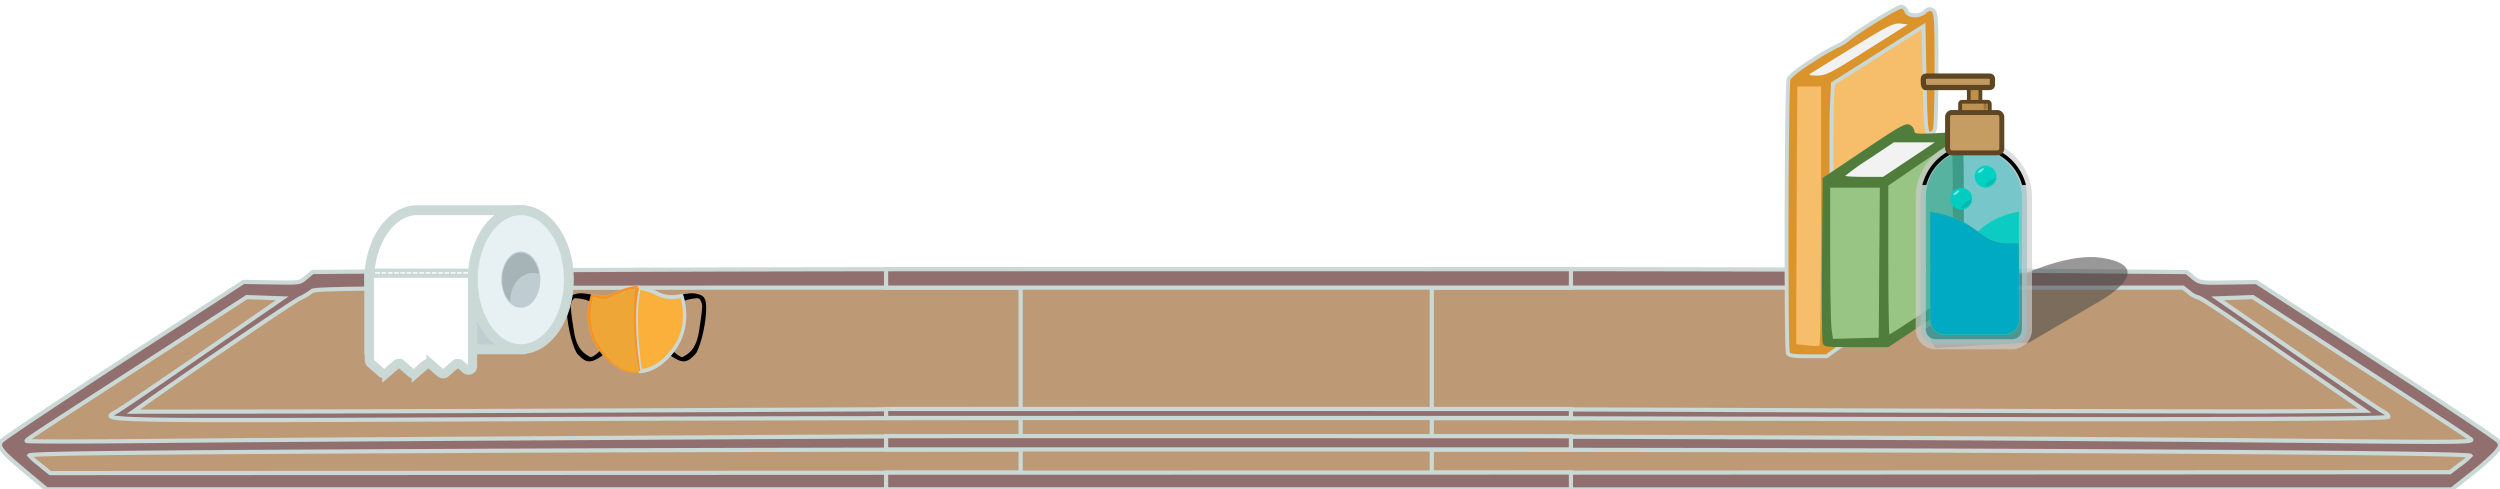 <?xml version="1.0" encoding="UTF-8" standalone="no"?>
<svg
   xmlns:dc="http://purl.org/dc/elements/1.1/"
   xmlns:cc="http://creativecommons.org/ns#"
   xmlns:rdf="http://www.w3.org/1999/02/22-rdf-syntax-ns#"
   xmlns:svg="http://www.w3.org/2000/svg"
   xmlns="http://www.w3.org/2000/svg"
   xmlns:sodipodi="http://sodipodi.sourceforge.net/DTD/sodipodi-0.dtd"
   xmlns:inkscape="http://www.inkscape.org/namespaces/inkscape"
   viewBox="0 0 834.41 163.3"
   version="1.1"
   id="svg86"
   sodipodi:docname="Bottom Shelf v2.svg"
   inkscape:version="0.92.4 (5da689c313, 2019-01-14)">
  <sodipodi:namedview
     pagecolor="#ffffff"
     bordercolor="#666666"
     borderopacity="1"
     objecttolerance="10"
     gridtolerance="10"
     guidetolerance="10"
     inkscape:pageopacity="0"
     inkscape:pageshadow="2"
     inkscape:window-width="1301"
     inkscape:window-height="702"
     id="namedview88"
     showgrid="false"
     inkscape:zoom="2"
     inkscape:cx="211.98597"
     inkscape:cy="38.75795"
     inkscape:window-x="2531"
     inkscape:window-y="1425"
     inkscape:window-maximized="0"
     inkscape:current-layer="_3rd_shelf" />
  <defs
     id="defs4">
    <style
       id="style2">.cls-1{fill:#bd9975;}.cls-2{fill:#916f6f;}.cls-3{fill:#30b6bb;}.cls-4{fill:#f2f2f2;}.cls-5{fill:#b8e7e9;}.cls-6{fill:#da942b;}.cls-7{fill:#f6bd6a;}.cls-8{fill:#507d3b;}.cls-9{fill:#98c583;}.cls-10{fill:#ffffcb;}.cls-11{fill:#dbca4d;}</style>
    <mask
       id="path-7-inside-1-5"
       fill="white">
      <path
         style="clip-rule:evenodd;fill-rule:evenodd"
         inkscape:connector-curvature="0"
         d="M 0,656 C 0,499.703 126.703,373 283,373 c 156.297,0 283,126.703 283,283 v 356 c 0,5.71 -0.169,11.38 -0.502,17 H 566 v 332 c 0,43.08 -34.922,78 -78,78 H 78 C 34.922,1439 0,1404.08 0,1361 V 1029 H 0.502 C 0.169,1023.38 0,1017.71 0,1012 Z"
         id="path18-9" />
    </mask>
    <filter
       style="color-interpolation-filters:sRGB"
       id="filter0_d-2"
       x="195"
       y="132"
       width="184"
       height="133"
       filterUnits="userSpaceOnUse">
      <feFlood
         flood-opacity="0"
         result="BackgroundImageFix"
         id="feFlood69-2" />
      <feColorMatrix
         in="SourceAlpha"
         type="matrix"
         values="0 0 0 0 0 0 0 0 0 0 0 0 0 0 0 0 0 0 127 0"
         id="feColorMatrix71-8" />
      <feOffset
         dy="4"
         id="feOffset73-9" />
      <feGaussianBlur
         stdDeviation="2"
         id="feGaussianBlur75-7" />
      <feColorMatrix
         type="matrix"
         values="0 0 0 0 0 0 0 0 0 0 0 0 0 0 0 0 0 0 0.25 0"
         id="feColorMatrix77-3" />
      <feBlend
         mode="normal"
         in2="BackgroundImageFix"
         result="effect1_dropShadow"
         id="feBlend79-6" />
      <feBlend
         mode="normal"
         in="SourceGraphic"
         in2="effect1_dropShadow"
         result="shape"
         id="feBlend81-1" />
    </filter>
    <style
       id="style6053">.cls-1,.cls-6,.cls-7{fill:#fff;}.cls-1,.cls-2,.cls-3,.cls-6{stroke:#cad8d6;stroke-miterlimit:10;}.cls-1,.cls-2,.cls-3{stroke-width:1.4px;}.cls-2,.cls-4{fill:#bfccd1;}.cls-3{fill:#e7f0f2;}.cls-5{fill:#a7b4b7;}.cls-6{stroke-width:1.3px;}.cls-8{fill:#cad8d6;}</style>
    <style
       id="style6101">.cls-1{fill:#f7931e;}.cls-2{fill:#fbb03b;}.cls-3{fill:#eea737;}</style>
    <filter
       style="color-interpolation-filters:sRGB;"
       inkscape:label="Drop Shadow"
       id="filter6628">
      <feFlood
         flood-opacity="0.498"
         flood-color="rgb(0,0,0)"
         result="flood"
         id="feFlood6618" />
      <feComposite
         in="flood"
         in2="SourceGraphic"
         operator="in"
         result="composite1"
         id="feComposite6620" />
      <feGaussianBlur
         in="composite1"
         stdDeviation="0"
         result="blur"
         id="feGaussianBlur6622" />
      <feOffset
         dx="0.5"
         dy="1.9"
         result="offset"
         id="feOffset6624" />
      <feComposite
         in="SourceGraphic"
         in2="offset"
         operator="over"
         result="composite2"
         id="feComposite6626" />
    </filter>
    <filter
       style="color-interpolation-filters:sRGB;"
       inkscape:label="Drop Shadow"
       id="filter6784">
      <feFlood
         flood-opacity="0.498"
         flood-color="rgb(0,0,0)"
         result="flood"
         id="feFlood6774" />
      <feComposite
         in="flood"
         in2="SourceGraphic"
         operator="in"
         result="composite1"
         id="feComposite6776" />
      <feGaussianBlur
         in="composite1"
         stdDeviation="0"
         result="blur"
         id="feGaussianBlur6778" />
      <feOffset
         dx="6.6"
         dy="1.366"
         result="offset"
         id="feOffset6780" />
      <feComposite
         in="SourceGraphic"
         in2="offset"
         operator="over"
         result="composite2"
         id="feComposite6782" />
    </filter>
  </defs>
  <g
     id="Layer_2"
     data-name="Layer 2">
    <g
       id="_3rd_shelf"
       data-name="3rd shelf">
      <rect
         class="cls-1"
         x="336.026"
         y="89.703"
         width="146.478"
         height="73.714"
         id="rect6"
         style="fill:#bd9975;stroke-width:1" />
      <path
         class="cls-1"
         d="M829.49,147.89,815.1,161.08l-100.4-.63v.64H477.88V92H714.7v.1l11.81-.1,3.94,3.08,19.19.52Z"
         id="path8"
         style="fill:#bd9975;fill-opacity:1" />
      <path
         class="cls-1"
         d="M120.46,92H340.65v69.06H120.46v-.64l-103,.64L3,147.9,82.89,95.64l19.19-.52L106,92l14.44.12Z"
         id="path10"
         style="fill:#bd9975;fill-opacity:1" />
      <path
         id="Left_Shelf_Outline"
         data-name="Left Shelf Outline"
         class="cls-2"
         d="M100,99.64a24.39,24.39,0,0,0,4.21-2.52c1.12-1,24-1.12,236.48-1.13V89.83c-75,0-142.39.21-174.09.46l-62.28.49-2,1.7c-2.42,2-1.63,1.91-12.36,1.75l-8.64-.14L41.28,120C19.3,134.27.92,146.53.43,147.27c-1.25,1.87-.12,3.28,8.2,10.25l6.89,5.78H340.65v-5.54l-323.91.14L13.21,155a21.28,21.28,0,0,1-3.37-3c.64-.65,30.87-1,138-1.47,58.89-.28,125.38-.44,192.81-.51v-4.43c-31.91,0-62.33.15-90.39.3-42.32.23-85.72.48-121.54.71s-64.08.44-76.1.56c-24.06.25-43.74.26-43.74,0,0-.47.51-.81,44.12-29l29.36-19,5.91.21,5.91.21L67.83,117.73c-14.49,10-27.36,18.73-28.6,19.44-6,3.44-12.55,3.32,148.39,2.68,43.23-.17,99-.29,153-.33v-3c-26.34,0-50.07.1-69,.19-65.54.32-143.45.6-173.12.63l-54,.06,2.85-2C59.88,126.42,97.66,100.74,100,99.64Z"
         style="fill:#916f6f;fill-opacity:1" />
      <path
         id="Right_Shelf_Outline"
         data-name="Right Shelf Outline"
         class="cls-2"
         d="M833,151a81,81,0,0,1-8.28,7.29l-6.41,5.06H477.88v-5.59l339.81-.15,3.5-2.67a20.51,20.51,0,0,0,3.33-2.83c-1.14-1.14-163.41-1.93-346.64-2v-4.43c104.83.14,214.56.68,304,1.57,38.42.38,43.78.3,42.84-.61-.6-.58-17.21-11.48-36.93-24.22L751.94,99.16l-11.82.42,26.57,18.36c14.61,10.09,27.5,18.82,28.63,19.39s1.95,1.38,1.81,1.8c-.28.86-75.55,1-297.13.44l-22.12,0v-3c35,.05,69.5.13,99.88.26,88.5.37,172.32.57,186.25.46l25.33-.21-18.78-13c-30.95-21.36-36.15-24.84-37-24.84a7.93,7.93,0,0,1-2.87-1.62L728.63,96H477.88V89.81c81.5,0,156.27.21,189.78.49l62.17.5L732,92.62c2.09,1.77,2.45,1.82,11.62,1.67l9.46-.15L793,120c22,14.24,40.38,26.52,40.89,27.29C834.73,148.53,834.6,149,833,151Z"
         style="fill:#916f6f;fill-opacity:1" />
      <g
         id="Shelf_Middle"
         data-name="Shelf Middle">
        <polygon
           class="cls-2"
           points="524.32 157.71 524.32 163.3 295.74 163.3 295.74 157.76 426.38 157.73 524.32 157.71"
           id="polygon14"
           style="fill:#916f6f;fill-opacity:1" />
        <path
           class="cls-2"
           d="M524.32,145.59V150c-75.23,0-152.19,0-228.58,0v-4.43C368.94,145.55,446,145.54,524.32,145.59Z"
           id="path16"
           style="fill:#916f6f;fill-opacity:1" />
        <path
           class="cls-2"
           d="M524.32,136.51v3c-66.42,0-146.54,0-228.58,0v-3C366.21,136.46,445.78,136.46,524.32,136.51Z"
           id="path18"
           style="fill:#916f6f;fill-opacity:1" />
        <path
           class="cls-2"
           d="M524.32,89.83V96H295.74V89.85C370.4,89.82,448.76,89.82,524.32,89.83Z"
           id="path20"
           style="fill:#916f6f;fill-opacity:1" />
      </g>
      <path
         style="fill:#494949;stroke:none;stroke-width:1px;stroke-linecap:butt;stroke-linejoin:miter;stroke-opacity:1;fill-opacity:0.566"
         d="m 677.25,114.3 c 21.75,-12.75 22.25,-13 22.25,-13 0,0 22.5,-12 2,-15.25 -20.5,-3.25 -59.169,23.957 -59.169,23.957 l 3.632,6.137 z"
         id="path4629"
         inkscape:connector-curvature="0" />
      <g
         id="Bottom_Books"
         data-name="Bottom Books">
        <g
           id="Orange_Book"
           data-name="Orange Book"
           transform="translate(491.508,-5.22)">
          <path
             class="cls-7"
             d="M 152.55,11.84 119,33.51 v 88 L 152.67,91.7 Z"
             id="path65"
             inkscape:connector-curvature="0"
             style="fill:#f6bd6a" />
          <path
             class="cls-6"
             d="m 105.22,122.94 c -0.72,-1.88 -0.5,-89.32 0.23,-91.24 0.42,-1.12 3.45,-3.5 8.27,-6.53 A 75.6,75.6 0 0 1 122,20.4 16.78,16.78 0 0 0 125.74,18 c 4.92,-3.76 16.12,-10.55 17.4,-10.55 a 2,2 0 0 1 1.6,1.44 c 0.59,1.83 4.35,2 6.29,0.21 1,-0.94 1.65,-1.05 2.58,-0.46 1.09,0.7 1.21,2.69 1.21,19.41 0,10.25 -0.24,19.39 -0.54,20.31 -0.3,0.92 -1,1.59 -1.8,1.43 -1.14,-0.22 -1.29,-1.84 -1.62,-18 L 150.5,13.97 135.38,23.55 120.26,33.13 119.9,41 c -0.19,4.34 -0.19,23.51 0,42.61 l 0.36,34.72 3.16,-2.5 c 3.54,-2.79 3.89,-2.9 5,-1.54 1.11,1.36 0.12,2.4 -5.62,6.51 l -4.64,3.33 h -6.26 c -5,0 -6.35,-0.22 -6.7,-1.14 z"
             id="path67"
             inkscape:connector-curvature="0"
             style="fill:#da942b" />
          <path
             class="cls-7"
             d="M 116.3,77.24 V 34.08 h -7.92 l -0.17,30.24 c -0.09,16.63 -0.17,36 -0.18,43 v 12.78 l 3.6,0.38 a 18.38,18.38 0 0 0 4.14,0.14 c 0.3,-0.14 0.54,-19.67 0.54,-43.4 z"
             id="path69"
             inkscape:connector-curvature="0"
             style="fill:#f6bd6a" />
          <path
             class="cls-4"
             d="m 129.26,23.42 c 6.14,-3.88 12.25,-7.73 13.59,-8.55 l 2.42,-1.49 -2.51,-0.3 c -2.18,-0.25 -4.25,0.78 -15.74,7.88 l -14.32,8.82 c -0.75,0.46 -0.11,0.66 2.16,0.67 2.88,0 4.5,-0.77 14.4,-7 z"
             id="path71"
             inkscape:connector-curvature="0"
             style="fill:#f2f2f2" />
        </g>
        <g
           id="Green_Book"
           data-name="Green Book"
           transform="translate(481.248,-4.3)">
          <path
             class="cls-8"
             d="m 173.82,50 c -0.43,-1.68 -0.48,-1.69 -8.28,-1.28 -6.93,0.37 -7.86,0.28 -7.86,-0.75 a 2.75,2.75 0 0 0 -1.5,-2 c -1.32,-0.71 -3.2,0.33 -15.3,8.46 l -13.8,9.27 -0.2,26.61 c -0.11,14.64 0,27.34 0.19,28.23 0.39,1.59 0.6,1.62 11.17,1.62 H 149 l 12.08,-8 c 6.64,-4.4 12.3,-8.37 12.59,-8.82 0.63,-0.93 0.76,-50.89 0.15,-53.34 z"
             id="path74"
             inkscape:connector-curvature="0"
             style="fill:#507d3b" />
          <path
             class="cls-9"
             d="m 145.8,117 -7.64,0.2 -7.64,0.21 -0.46,-3.37 c -0.25,-1.85 -0.46,-13.2 -0.46,-25.22 V 66.93 h 16.58 z"
             id="path76"
             inkscape:connector-curvature="0"
             style="fill:#98c583" />
          <path
             class="cls-4"
             d="m 147.24,63.33 h -6.3 c -3.46,0 -6.3,-0.16 -6.3,-0.35 a 89.35,89.35 0 0 1 8.1,-5.76 l 8.09,-5.41 h 13.69 l -8.64,5.76 z"
             id="path78"
             inkscape:connector-curvature="0"
             style="fill:#f2f2f2" />
          <path
             class="cls-9"
             d="M 170.64,102.07 160.18,109 c -5.76,3.8 -10.62,6.91 -10.8,6.91 -0.18,0 -0.38,-11.19 -0.38,-24.84 V 66.25 l 9.75,-6.68 c 5.36,-3.67 10.22,-6.78 10.8,-6.91 0.91,-0.2 1,3.17 1,24.59 z"
             id="path80"
             inkscape:connector-curvature="0"
             style="fill:#98c583" />
        </g>
      </g>
      <rect
         x="657.11"
         y="28.911"
         width="3.883"
         height="9.331"
         id="rect4"
         style="fill:#bd904d;fill-opacity:1;stroke:#5e4623;stroke-width:1.252;stroke-opacity:1" />
      <g
         transform="matrix(0.063,0,0,0.063,641.078,24.778)"
         id="g10"
         style="fill:#be9251;fill-opacity:1;filter:url(#filter0_d-2)">
        <rect
           x="199"
           y="132"
           width="176"
           height="125"
           rx="20"
           id="rect6-2"
           style="fill:#be9251;fill-opacity:1" />
        <rect
           x="209"
           y="142"
           width="156"
           height="105"
           rx="10"
           id="rect8"
           style="fill:#be9251;fill-opacity:1;stroke:#5e4623;stroke-width:20;stroke-opacity:1" />
      </g>
      <path
         d="m 642.769,25.404 h 21.417 c 0.45,0 0.814,0.364 0.814,0.814 v 2.169 c 0,0.481 -0.415,0.857 -0.893,0.81 l -21.608,0.003 c -0.703,-0.423 -0.544,-2.491 -0.544,-2.91 v -0.072 c 0,-0.45 0.364,-0.814 0.814,-0.814 z"
         id="path16-9"
         style="fill:#c29a5f;fill-opacity:1;stroke:#5e4623;stroke-width:1.752;stroke-opacity:1;stroke-miterlimit:4;stroke-dasharray:none"
         inkscape:connector-curvature="0"
         sodipodi:nodetypes="ssssccsss" />
      <path
         inkscape:connector-curvature="0"
         d="m 641.078,65.858 c 0,-9.788 7.934,-17.722 17.722,-17.722 9.788,0 17.722,7.934 17.722,17.722 v 22.294 c 0,0.358 -0.011,0.713 -0.032,1.065 h 0.032 v 20.791 c 0,2.698 -2.187,4.885 -4.885,4.885 h -25.675 c -2.698,0 -4.885,-2.187 -4.885,-4.885 V 89.217 h 0.031 c -0.021,-0.352 -0.031,-0.707 -0.031,-1.065 z"
         id="path21"
         style="clip-rule:evenodd;fill:#34a9ae;fill-opacity:0.667;fill-rule:evenodd;stroke:#cecece;stroke-width:3.377;stroke-miterlimit:4;stroke-dasharray:none;stroke-opacity:0.667" />
      <path
         transform="matrix(0.063,0,0,0.063,641.078,24.778)"
         inkscape:connector-curvature="0"
         style="fill:#000000;stroke-width:17.566;stroke-miterlimit:4;stroke-dasharray:none"
         d="m 565.498,1029 -19.965,-1.18 -1.255,21.18 h 21.22 z m 0.502,0 h 20 v -20 h -20 z m -566,0 v -20 h -20 v 20 z m 0.502,0 v 20 H 21.722 l -1.255,-21.18 z M 283,353 C 115.658,353 -20,488.658 -20,656 H 20 C 20,510.749 137.749,393 283,393 Z M 586,656 C 586,488.658 450.342,353 283,353 v 40 c 145.251,0 263,117.749 263,263 z m 0,356 V 656 h -40 v 356 z m -0.537,18.18 C 585.819,1024.17 586,1018.1 586,1012 h -40 c 0,5.31 -0.157,10.59 -0.467,15.82 z M 566,1009 h -0.502 v 40 H 566 Z m 20,352 v -332 h -40 v 332 z m -98,98 c 54.124,0 98,-43.88 98,-98 h -40 c 0,32.03 -25.967,58 -58,58 z m -410,0 h 410 v -40 H 78 Z m -98,-98 c 0,54.12 43.876,98 98,98 v -40 c -32.033,0 -58,-25.97 -58,-58 z m 0,-332 v 332 H 20 V 1029 Z M 0.502,1009 H 0 v 40 H 0.502 Z M -20,1012 c 0,6.1 0.181,12.17 0.537,18.18 l 39.93,-2.36 C 20.157,1022.59 20,1017.31 20,1012 Z m 0,-356 v 356 H 20 V 656 Z"
         mask="url(#path-7-inside-1-5)"
         id="path23" />
      <rect
         x="650.033"
         y="37.553"
         width="18.098"
         height="13.464"
         rx="1.44"
         id="rect12"
         style="fill:#c59d63;fill-opacity:1;stroke:#5e4623;stroke-width:1.652;stroke-opacity:1;stroke-miterlimit:4;stroke-dasharray:none" />
      <path
         inkscape:connector-curvature="0"
         d="m 644.21,90.254 h -0.032 v 16.644 c 0,2.681 2.173,4.853 4.853,4.853 h 19.995 c 2.68,0 4.853,-2.172 4.853,-4.853 V 90.254 h -0.032 l 0.002,-0.033 c 0.02,-0.312 0.029,-0.627 0.029,-0.944 V 70.592 c -8.217,1.361 -12.501,5.246 -15.954,8.795 -0.301,0.31 -0.596,0.617 -0.887,0.92 -3.045,3.171 -5.629,5.863 -10.116,5.863 l -2.744,0.31 V 89.276 c 0,0.317 0.01,0.632 0.03,0.944 z"
         id="path29"
         style="opacity:0.901;fill:#00ccc2;fill-opacity:1;stroke:#7ded7a;stroke-width:0.063" />
      <path
         inkscape:connector-curvature="0"
         d="m 673.879,90.232 v 16.644 c 0,2.68 -2.173,4.853 -4.853,4.853 h -19.995 c -2.68,0 -4.853,-2.173 -4.853,-4.853 V 90.232 h 0.032 l -0.002,-0.033 c -0.02,-0.312 -0.03,-0.627 -0.03,-0.945 V 70.57 c 8.22,1.358 12.263,4.003 15.473,6.309 0.212,0.152 0.42,0.303 0.625,0.451 2.917,2.112 5.302,3.839 9.891,3.839 h 3.683 l 0.029,8.084 c 0,0 0,0 0,0 0,0.317 -0.01,0.632 -0.03,0.945 l -0.002,0.033 z"
         id="path31"
         style="fill:#00aac2;fill-opacity:1;stroke:#6ad168;stroke-width:0.063" />
      <path
         inkscape:connector-curvature="0"
         style="stroke:#000000;stroke-width:0.939;stroke-linecap:round;stroke-linejoin:round;stroke-opacity:0.2"
         d="m 662.558,34.86 v 1.252"
         id="path45" />
      <circle
         cx="654.573"
         cy="66.328"
         r="3.663"
         id="circle47"
         style="fill:#00ccc2;fill-opacity:1;stroke-width:0.063" />
      <ellipse
         style="fill:#ffffff;fill-opacity:0.5;stroke-width:0.063"
         cx="480.801"
         cy="446.497"
         rx="1.221"
         ry="0.376"
         transform="rotate(-37.255)"
         id="ellipse49" />
      <ellipse
         style="fill:#000000;fill-opacity:0.1;stroke-width:0.063"
         cx="481.08"
         cy="451.568"
         rx="2.129"
         ry="0.689"
         transform="rotate(-37.255)"
         id="ellipse51" />
      <circle
         cx="662.714"
         cy="58.939"
         r="3.663"
         id="circle53"
         style="fill:#00d1c2;fill-opacity:1;stroke-width:0.063" />
      <ellipse
         style="fill:#ffffff;fill-opacity:0.5;stroke-width:0.063"
         cx="491.754"
         cy="445.543"
         rx="1.221"
         ry="0.376"
         transform="rotate(-37.255)"
         id="ellipse55" />
      <ellipse
         style="fill:#000000;fill-opacity:0.1;stroke-width:0.063"
         cx="492.033"
         cy="450.614"
         rx="2.129"
         ry="0.689"
         transform="rotate(-37.255)"
         id="ellipse57" />
      <g
         data-name="Layer 2"
         id="Layer_2-5"
         transform="matrix(0.426,0,0,0.426,132.239,66.145)">
        <g
           id="g6177"
           transform="translate(5.287,4.699)">
          <g
             id="g6233"
             transform="translate(-63.441,130.993)"
             style="filter:url(#filter6628)">
            <g
               transform="matrix(0.055,0,0,0.066,191.249,-68.978)"
               id="g6141">
              <path
                 inkscape:connector-curvature="0"
                 d="m 79.64,749.21 c 0,0 7.56,-102.09 73.73,-98.31 66.17,3.78 158.8,15.1 217.41,49.15 58.61,34.05 62.81,-80.63 62.81,-80.63 0,0 -183.8,-42.25 -272.66,-21.42 -88.86,20.83 -149.35,26.43 -136.11,221.15 13.24,194.72 98.3,453.72 156.91,499.1 58.61,45.38 119.1,117.21 251.43,62.38 132.33,-54.83 145.57,-94.52 145.57,-94.52 l -22.68,-58.61 c 0,0 -158.81,143.68 -204.18,119.1 C 306.5,1322.02 174.17,1282.33 128.79,1059.25 83.41,836.17 79.64,749.21 79.64,749.21 Z"
                 transform="translate(-23,-503)"
                 id="path6105" />
              <path
                 inkscape:connector-curvature="0"
                 d="m 1953.36,749.21 c 0,0 -7.56,-102.09 -73.73,-98.31 -66.17,3.78 -158.8,15.12 -217.41,49.15 -58.61,34.03 -62.81,-80.63 -62.81,-80.63 0,0 183.8,-42.25 272.66,-21.45 88.86,20.8 149.35,26.46 136.11,221.18 -13.24,194.72 -98.3,453.72 -156.91,499.1 -58.61,45.38 -119.1,117.21 -251.43,62.38 -132.33,-54.83 -145.57,-94.52 -145.57,-94.52 L 1477,1227.5 c 0,0 158.81,143.68 204.18,119.1 45.37,-24.58 177.7,-64.27 223.08,-287.35 45.38,-223.08 49.1,-310.04 49.1,-310.04 z"
                 transform="translate(-23,-503)"
                 id="path6107" />
              <path
                 style="fill:#f7931e"
                 inkscape:connector-curvature="0"
                 class="cls-1"
                 d="m 1673.33,601.31 c -158.08,31.81 -263.74,11.48 -332.73,-15.13 -34.94,-13.47 -93.49,-41.29 -185.26,-62.38 A 956.47,956.47 0 0 0 1023,503 956.47,956.47 0 0 0 890.66,523.8 c -91.77,21.09 -150.32,48.91 -185.26,62.38 -69,26.61 -174.65,46.94 -332.73,15.13 0,0 -162.59,349.74 102.08,659.78 264.67,310.04 548.25,276 548.25,276 0,0 283.58,34 548.25,-276 264.67,-310 102.08,-659.78 102.08,-659.78 z"
                 transform="translate(-23,-503)"
                 id="path6109" />
              <path
                 style="fill:#fbb03b"
                 inkscape:connector-curvature="0"
                 class="cls-2"
                 d="M 1083,1522"
                 transform="translate(-23,-503)"
                 id="path6111" />
              <polyline
                 style="fill:#fbb03b"
                 class="cls-2"
                 points="1014.43 952 1022 1009 1124.02 987.89"
                 id="polyline6113" />
              <path
                 sodipodi:nodetypes="cccccsccccccccccccc"
                 style="fill:#eea737"
                 inkscape:connector-curvature="0"
                 class="cls-3"
                 d="m 987,1052 c -11.29,-200 -7.749,-366.175 7.801,-512.265 -35.587,3.98 -70.918,9.989 -105.82,18 -73.18,16.81 -65.898,38.31 -100.568,52.53 210.015,-92.561 -73.06,5.451 -82.032,9 -56.24,21.68 -101.877,47.282 -170.217,47.282 -44,0 -84.801,-18.985 -133.711,-27.955 -11.27,29.28 -28.257,80.697 -33.587,173.197 -4.07,70.8 -0.077,136.82 18.793,202.01 23.57,81.44 61.553,157.28 119.873,225.55 91.11,106.73 176.667,192.301 288.877,237.061 91.2,36.37 165,41.8 200.82,41.8 7.815,0.062 15.629,-0.271 23.41,-1 l 2.39,-0.28 2.34,0.27 c 7.798,0.736 15.628,1.069 23.46,1 h 1.66 c -4,-17.62 -8.6,-39 -13.46,-63.2 -8.14,-40.43 -38.33,-195.75 -50.03,-403 z"
                 transform="translate(-23,-503)"
                 id="path6115" />
              <path
                 style="fill:#fbb03b;stroke-width:46.979;stroke-miterlimit:10;stroke-dasharray:none"
                 inkscape:connector-curvature="0"
                 class="cls-2"
                 d="m 1701.67,817.67 c -5.33,-92.51 -29.34,-164.37 -40.6,-193.64 -49,9 -95.94,13.5 -139.91,13.5 -68.33,0 -131.5,-11 -187.75,-32.68 -6.7,-2.59 -14,-5.58 -22.42,-9 -34.66,-14.22 -87,-35.72 -160.14,-52.52 A 938.64,938.64 0 0 0 1056,526.58 c -92.25,335.54 -3.66,879.11 16.23,990.92 40.07,-2.33 102.91,-11.39 177.36,-41.09 112.22,-44.75 215.32,-121.56 306.43,-228.3 58.29,-68.27 99.78,-144.15 123.34,-225.51 18.88,-65.19 26.38,-134.13 22.31,-204.93 z"
                 transform="translate(-23,-503)"
                 id="path6117" />
              <path
                 style="fill:#f7931e"
                 inkscape:connector-curvature="0"
                 class="cls-1"
                 d="m 1001,525 v 0.28 l 3.83,-0.42 z"
                 transform="translate(-23,-503)"
                 id="path6119" />
              <path
                 style="fill:#f7931e"
                 inkscape:connector-curvature="0"
                 class="cls-1"
                 d="m 1057,523 -25.17,0.9 q 12.09,1.17 24.18,2.68 z"
                 transform="translate(-23,-503)"
                 id="path6121" />
              <path
                 style="fill:#f7931e;stroke-width:1.038"
                 inkscape:connector-curvature="0"
                 class="cls-1"
                 d="m 1031.736,23.58 q -13.031,-1.5 -26.061,-2.68 l -29.101,1 -4.128,0.42 C 955.697,168.37 945.199,349 957.368,549 c 12.61,207.25 45.149,362.57 53.89,403 5.238,24.23 10.228,45.58 14.507,63.2 6.715,0 14.561,-0.22 23.475,-0.7 C 1027.802,902.69 932.319,359.12 1031.736,23.58 Z"
                 id="path6123" />
            </g>
          </g>
          <g
             id="g6244"
             transform="translate(-4.78,130.19)"
             style="filter:url(#filter6784)">
            <path
               style="fill:#ffffff;stroke:#cad8d6;stroke-width:7.729;stroke-miterlimit:10;stroke-dasharray:none"
               inkscape:connector-curvature="0"
               class="cls-1"
               d="m 9.477,-126.858 c -20.8,0 -37.66,24.38 -37.66,54.46 0,30.08 16.86,54.46 37.66,54.46 h 81.06 v -108.92 z"
               id="path6057" />
            <rect
               style="fill:#bfccd1;stroke:#cad8d6;stroke-width:7.729;stroke-miterlimit:10;stroke-dasharray:none"
               class="cls-2"
               x="-28.183"
               y="-74.138"
               width="118.72"
               height="56.2"
               id="rect6059" />
            <ellipse
               style="fill:#e7f0f2;stroke:#cad8d6;stroke-width:7.729;stroke-miterlimit:10;stroke-dasharray:none"
               class="cls-3"
               cx="90.537"
               cy="-72.398"
               rx="37.66"
               ry="54.46"
               id="ellipse6061" />
            <path
               style="fill:#bfccd1;stroke-width:5.521;stroke-miterlimit:10;stroke-dasharray:none"
               inkscape:connector-curvature="0"
               class="cls-4"
               d="m 105.467,-76.928 c -1.45,-10 -7.58,-17.52 -14.93,-17.52 -8.42,0 -15.25,9.87 -15.25,22 0,7.7 2.73,14.47 6.86,18.42 a 12.17,12.17 0 0 0 8.39,3.63 c 8.42,0 15.25,-9.87 15.25,-22 a 31.89,31.89 0 0 0 -0.32,-4.53 z"
               id="path6063" />
            <path
               style="fill:#a7b4b7;stroke-width:5.521;stroke-miterlimit:10;stroke-dasharray:none"
               inkscape:connector-curvature="0"
               class="cls-5"
               d="m 100.117,-77.478 a 15.16,15.16 0 0 1 4.66,0.75 c -1.38,-9.56 -7.24,-16.75 -14.27,-16.75 -8,0 -14.58,9.44 -14.58,21.08 0,7.36 2.61,13.83 6.56,17.6 0,-0.52 -0.05,-1.06 -0.05,-1.6 0.03,-11.64 7.94,-21.08 17.68,-21.08 z"
               id="path6065" />
            <path
               style="fill:#bfccd1;stroke-width:5.521;stroke-miterlimit:10;stroke-dasharray:none"
               inkscape:connector-curvature="0"
               class="cls-4"
               d="m 105.117,-72.398 a 30.65,30.65 0 0 0 -0.31,-4.33 15.16,15.16 0 0 0 -4.66,-0.75 c -9.77,0 -17.68,9.44 -17.68,21.08 0,0.54 0,1.08 0.05,1.6 a 11.59,11.59 0 0 0 8,3.48 c 8.07,0 14.6,-9.44 14.6,-21.08 z"
               id="path6067" />
            <path
               style="fill:#ffffff;stroke:#cad8d6;stroke-width:7.177;stroke-miterlimit:10;stroke-dasharray:none"
               inkscape:connector-curvature="0"
               class="cls-6"
               d="m 47.537,-2.228 -4.34,-3.75 a 3,3 0 0 0 -4,0 l -7.54,6.53 a 3,3 0 0 1 -4,0 l -7.54,-6.53 a 3,3 0 0 0 -4,0 l -7.53,6.53 a 3,3 0 0 1 -4,0 l -7.53,-6.53 a 3,3 0 0 0 -4,0 l -7.53,6.53 a 3,3 0 0 1 -4,0 l -8.36,-7.25 a 3.53,3.53 0 0 1 -1.35,-2.67 v -68.11 h 80.93 v 72.59 a 3.18,3.18 0 0 1 -5.21,2.66 z"
               id="path6069" />
            <path
               style="fill:#f6f6f6;fill-opacity:1;stroke-width:5.521;stroke-miterlimit:10;stroke-dasharray:none"
               inkscape:connector-curvature="0"
               class="cls-8"
               d="m 48.884,-77.05 h -3 c -0.27,0 -0.49,-0.31 -0.49,-0.71 0,-0.4 0.22,-0.71 0.49,-0.71 h 3 c 0.27,0 0.48,0.32 0.48,0.71 0,0.39 -0.2,0.71 -0.48,0.71 z m -4.94,0 h -3 c -0.27,0 -0.49,-0.31 -0.49,-0.71 0,-0.4 0.22,-0.71 0.49,-0.71 h 3 c 0.27,0 0.49,0.32 0.49,0.71 0,0.39 -0.22,0.71 -0.49,0.71 z m -4.94,0 h -3 c -0.27,0 -0.49,-0.31 -0.49,-0.71 0,-0.4 0.22,-0.71 0.49,-0.71 h 3 c 0.27,0 0.49,0.32 0.49,0.71 0,0.39 -0.22,0.71 -0.49,0.71 z m -4.94,0 h -3 c -0.27,0 -0.49,-0.31 -0.49,-0.71 0,-0.4 0.22,-0.71 0.49,-0.71 h 3 c 0.27,0 0.49,0.32 0.49,0.71 0,0.39 -0.22,0.71 -0.49,0.71 z m -4.94,0 h -2.96 c -0.27,0 -0.48,-0.31 -0.48,-0.71 0,-0.4 0.21,-0.71 0.48,-0.71 h 3 c 0.27,0 0.49,0.32 0.49,0.71 0,0.39 -0.26,0.71 -0.49,0.71 z m -4.94,0 h -3 c -0.27,0 -0.48,-0.31 -0.48,-0.71 0,-0.4 0.21,-0.71 0.48,-0.71 h 3 c 0.27,0 0.49,0.32 0.49,0.71 0,0.39 -0.22,0.71 -0.51,0.71 z m -4.94,0 h -3 c -0.27,0 -0.48,-0.31 -0.48,-0.71 0,-0.4 0.21,-0.71 0.48,-0.71 h 3 c 0.27,0 0.49,0.32 0.49,0.71 0,0.39 -0.22,0.71 -0.49,0.71 z m -4.94,0 h -3 c -0.27,0 -0.48,-0.31 -0.48,-0.71 0,-0.4 0.21,-0.71 0.48,-0.71 h 3 c 0.27,0 0.49,0.32 0.49,0.71 0,0.39 -0.22,0.71 -0.49,0.71 z m -4.94,0 h -3 c -0.27,0 -0.48,-0.31 -0.48,-0.71 0,-0.4 0.21,-0.71 0.48,-0.71 h 3 c 0.27,0 0.49,0.32 0.49,0.71 0,0.39 -0.22,0.71 -0.49,0.71 z m -4.94,0 h -3 c -0.27,0 -0.48,-0.31 -0.48,-0.71 0,-0.4 0.21,-0.71 0.48,-0.71 h 3 c 0.27,0 0.49,0.32 0.49,0.71 0,0.39 -0.22,0.71 -0.49,0.71 z m -4.93,0 h -3 c -0.27,0 -0.48,-0.31 -0.48,-0.71 0,-0.4 0.21,-0.71 0.48,-0.71 h 3 c 0.26,0 0.48,0.32 0.48,0.71 0,0.39 -0.22,0.71 -0.48,0.71 z m -4.94,0 h -3 c -0.27,0 -0.48,-0.31 -0.48,-0.71 0,-0.4 0.21,-0.71 0.48,-0.71 h 3 c 0.26,0 0.48,0.32 0.48,0.71 0,0.39 -0.22,0.71 -0.48,0.71 z m -4.94,0 h -3 c -0.26,0 -0.48,-0.31 -0.48,-0.71 0,-0.4 0.22,-0.71 0.48,-0.71 h 3 c 0.26,0 0.48,0.32 0.48,0.71 0,0.39 -0.22,0.71 -0.48,0.71 z m -4.94,0 h -3 c -0.26,0 -0.48,-0.31 -0.48,-0.71 0,-0.4 0.22,-0.71 0.48,-0.71 h 3 c 0.26,0 0.48,0.32 0.48,0.71 0,0.39 -0.22,0.71 -0.48,0.71 z m -4.94,0 h -3 c -0.26,0 -0.48,-0.31 -0.48,-0.71 0,-0.4 0.22,-0.71 0.48,-0.71 h 3 c 0.26,0 0.48,0.32 0.48,0.71 0,0.39 -0.22,0.71 -0.48,0.71 z"
               id="path6075" />
            <path
               style="fill:#cad8d6;stroke-width:5.521;stroke-miterlimit:10;stroke-dasharray:none"
               inkscape:connector-curvature="0"
               class="cls-8"
               d="m 52.267,-76.768 h -1.45 c -0.27,0 -0.49,-0.31 -0.49,-0.71 0,-0.4 0.22,-0.71 0.49,-0.71 h 1.45 c 0.27,0 0.48,0.32 0.48,0.71 0,0.39 -0.21,0.71 -0.48,0.71 z"
               id="path6077" />
          </g>
        </g>
      </g>
    </g>
  </g>
</svg>
